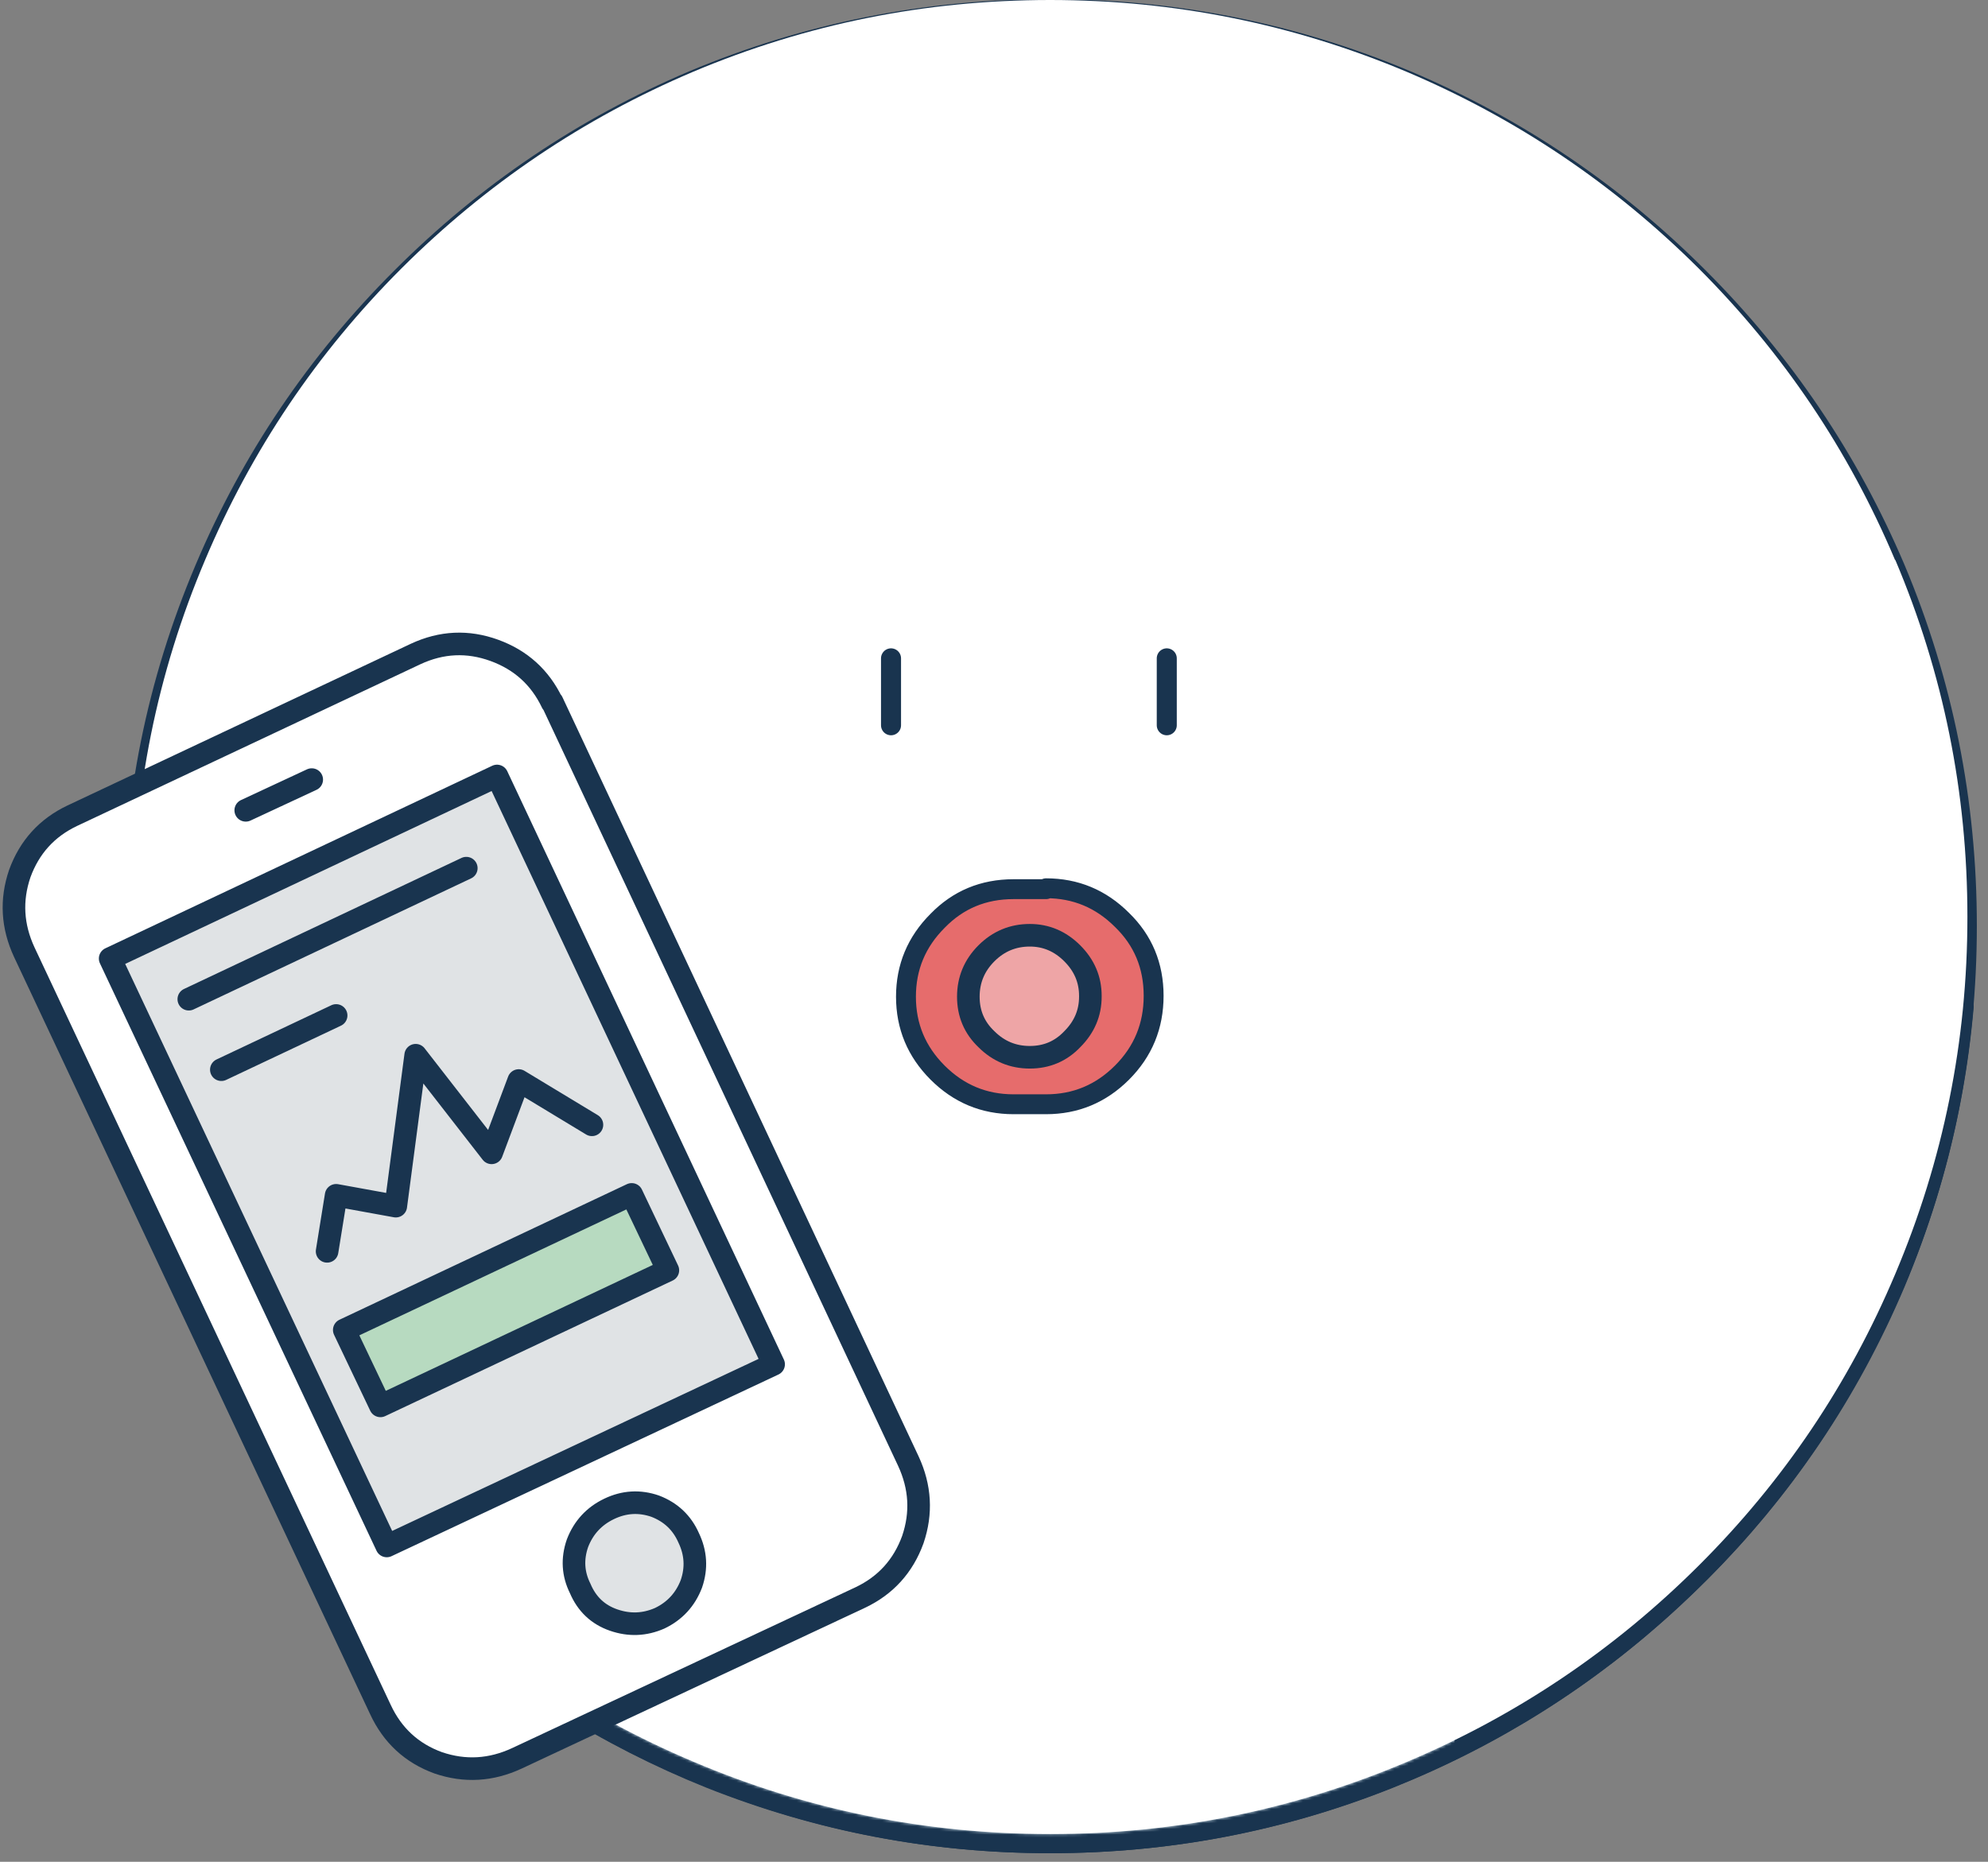 <svg xmlns="http://www.w3.org/2000/svg" baseProfile="basic" width="695" height="651" viewBox="0 0 695 651" preserveAspectRatio="xMinYMin meet"><rect x="0" y="0" width="695" height="651" fill="#808080" stroke="none"/><g overflow="visible"><path fill="#9B808A" stroke="#19344F" stroke-width="2.5" stroke-linecap="round" stroke-linejoin="round" d="M593.8 97q-44.4-44.4-102-68.7Q432.4 3 367.2 3q-65.3 0-124.9 25.2Q184.7 52.6 140.3 97 96 141.4 71.6 199q-25.3 59.5-25.3 124.7 0 65.3 25.3 124.8 24.3 57.6 68.7 102 44.4 44.4 102 68.7 59.5 25.3 124.8 25.3 65.2 0 124.8-25.3 57.5-24.3 101.9-68.7 44.4-44.3 68.7-102 25.1-59.5 25.1-124.8 0-65.2-25-124.8-24.4-57.5-68.8-101.9"/><path fill="#EBE6F2" d="M654 466.9q27.2-54.3 32.5-114.9H47.6Q53 412.6 80 466.9q26.4 52.8 69.8 92.7 43.8 40.3 98.6 62.3 57 22.6 118.7 22.6 61.8 0 118.5-22.6 55-22 98.6-62.3 43.6-40 69.8-92.7"/><path fill="#CFD5E5" d="M562.2 578.3l-33.5-221L512 353l2 254 48.2-28.8"/><path fill="none" stroke="#19344F" stroke-width="7" stroke-linecap="round" stroke-linejoin="round" d="M654 466.9q27.2-54.3 32.5-114.9H47.6Q53 412.6 80 466.9q26.4 52.8 69.8 92.7 43.8 40.3 98.6 62.3 57 22.6 118.7 22.6 61.8 0 118.5-22.6 55-22 98.6-62.3 43.6-40 69.8-92.7"/><path fill="none" stroke="#19344F" stroke-width="7" stroke-linecap="round" stroke-linejoin="round" d="M687.6 323.8q0-65.4-25-124.9-24.4-57.5-68.8-101.9-44.4-44.4-101.9-68.8-59.5-25-124.8-25t-124.9 25Q184.8 52.6 140.4 97q-44.5 44.4-68.8 101.9-25.2 59.5-25.2 124.8t25.3 124.9Q96 506 140.3 550.5q44.4 44.4 102 68.7 59.6 25.3 124.8 25.3 65.3 0 124.8-25.3 57.5-24.4 101.9-68.8 44.4-44.2 68.8-101.8 25-59.6 25-124.9M573 373.7h106.3M543.4 393h97"/><g mask="url(#a)"><path fill="#E4F3FB" d="M466.6 130.7q-45.3-45.4-109.3-45.4-64.2 0-109.3 45.4-45.3 45.2-45.3 109.3v489.5L512 740.9V240q0-64.2-45.4-109.3"/><path fill="#CCE1ED" fill-opacity=".5" d="M213 190.2q-9.7 26-9.7 54.2v435.3q152.3 52 239.6 62.7 49.7 6 48.9-8.8-1-17.2-70-61.5Q255.4 565.6 231 344.4q-7.8-69-.2-141.4 3.8-36.2 9-58.4-17.5 20.5-26.8 45.6"/><path fill="none" stroke="#19344F" stroke-width="7" stroke-linecap="round" stroke-linejoin="round" d="M466.6 130.7Q512 175.8 512 240v500.8m-45.4-610.1q-45.3-45.4-109.3-45.4-64.1 0-109.3 45.4-45.4 45.1-45.4 109.3v489.5"/><path fill="#EAB091" d="M437.8 160.8q-32.3-32.4-78.1-32.4-45.7 0-78 32.4-32.4 32.4-32.4 78.1v56.8q0 45.9 32.3 78.1 32.4 32.4 78.1 32.4 45.8 0 78-32.4 32.4-32.2 32.4-78v-56.9q0-45.7-32.4-78"/><path fill="#D9A184" d="M248.3 228.6v82.2q0 39 32.4 66.5 32.4 27.6 78 27.6 20 0 39.4-6.3-111.4-12.3-136.4-110.1-12.5-49.5-1.9-101.4l-.1.1q-4 10.4-10.3 29-1.1 7.2-1.1 12.4"/><path fill="none" stroke="#19344F" stroke-width="2.3" stroke-linecap="round" stroke-linejoin="round" d="M437.8 160.8q-32.3-32.4-78.1-32.4-45.7 0-78 32.4-32.4 32.4-32.4 78.1v56.8q0 45.9 32.3 78.1 32.4 32.4 78.1 32.4 45.8 0 78-32.4 32.4-32.2 32.4-78v-56.9q0-45.7-32.4-78"/><path fill="#D9A184" d="M347.5 129l-63 25 10.7 13.3q14.7 15.8 33.5 29 60.5 42.4 141.4 42.6 8.2 0-2.7-27.8-10.4-26.3-21.6-40.3-8.4-10.4-54.2-27l-44-14.7"/><path fill="none" stroke="#19344F" stroke-width="7" stroke-linecap="round" stroke-linejoin="round" d="M437.7 160.8q-32.2-32.4-78-32.4-45.7 0-78.1 32.4-32.4 32.4-32.4 78.1v56.8q0 45.9 32.4 78.2 32.4 32.3 78 32.3 45.9 0 78.1-32.3 32.4-32.3 32.4-78.1v-56.9q0-45.7-32.4-78"/><path fill="none" stroke="#19344F" stroke-width="7" stroke-linecap="round" stroke-linejoin="round" d="M321.6 432.6q39.5-10.1 67.1-23.5 37.8-18.5 57.7-45m-124.8 68.5l-15 3.5q-11.2 2.3-24.2 4.4"/><path fill="#CA9D8B" stroke="#19344F" stroke-width="7" stroke-linecap="round" stroke-linejoin="round" d="M492 135.7l-32.6-17.4 35.8-16.4Q454 52.5 395 61.6q-18.5 2.9-36.5 11.2l-14.4 8L357.3 42q-63.8 17.4-74.7 66.5-5.4 24.5 1.9 45.5Q366 193.7 437 168.6q35.5-12.5 54.8-32.9"/><path fill="#E19370" d="M297.7 312.7q-5-5-12.1-5-7 0-12 5-5.1 4.9-5.1 12t5 12.2q5.1 4.9 12 4.9 7.2 0 12.2-5 5-5 5-12.1t-5-12M449.4 312.7q-5-5-12.2-5-7 0-12 5-5 4.9-5 12t5 12.2q5 4.9 12 4.9 7.1 0 12.2-5 5-5 5-12.1t-5-12"/><path fill="none" stroke="#19344F" stroke-width="7" stroke-linecap="round" stroke-linejoin="round" d="M430.8 83q7.4.7 15.6 2.3M363.3 93.2Q384 84 407.9 82.5m-44.6 10.7l-15.8 9M374.4 434.2q59.8-24.2 80-48.4M332.8 448.9l14.7-4.8"/></g><mask id="a"><path fill="#FFF" d="M662.5 195.8q-24.3-57.6-68.7-102Q549.4 49.6 492 25.2 432.3 0 367.1 0q-65.3 0-124.8 25.1-57.5 24.4-102 68.8Q96 138.2 71.7 195.8q-25.2 59.5-25.2 124.8 0 65.2 25.2 124.8 24.4 57.5 68.8 102 44.4 44.3 101.9 68.6 59.5 25.3 124.8 25.3 65.2 0 124.8-25.3 57.5-24.3 102-68.7 44.3-44.2 68.6-101.9 25.2-59.6 25.2-124.8 0-65.3-25.2-124.8"/></mask><g transform="matrix(3.16 0 0 3.16 359.7 348.2)"><animateTransform attributeName="transform" additive="replace" type="translate" repeatCount="indefinite" dur="2.45s" keyTimes="0;0.02;0.041;0.061;0.082;0.102;0.122;0.143;0.163;0.184;0.204;0.224;0.245;0.265;0.286;1" values="359.7,348.2;359.65,348.15;359.65,348.15;359.6,348.15;359.7,348.2;359.7,348.3;359.7,348.25;359.7,348.2;359.65,348.15;359.6,348.15;359.7,348.2;359.7,348.25;359.65,348.25;359.7,348.25;359.7,348.2;359.7,348.2" calcMode="discrete"/><animateTransform attributeName="transform" additive="sum" type="scale" repeatCount="indefinite" dur="2.45s" keyTimes="0;0.02;0.041;0.061;0.082;0.102;0.122;0.143;0.163;0.184;0.204;0.224;0.245;0.265;0.286;1" values="3.16,3.16;3.247,3.247;3.334,3.334;3.421,3.421;3.507,3.507;3.392,3.392;3.276,3.276;3.16,3.16;3.276,3.276;3.392,3.392;3.507,3.507;3.421,3.421;3.334,3.334;3.247,3.247;3.16,3.16;3.16,3.16" calcMode="discrete"/><path fill="#E66C6C" stroke="#19344F" stroke-width="2.2" stroke-linecap="round" stroke-linejoin="round" d="M1.9-11.8h-3.6q-5 0-8.4 3.5-3.5 3.5-3.5 8.4t3.5 8.4Q-6.6 12-1.7 12h3.6q4.9 0 8.4-3.5T13.8 0q0-5-3.5-8.4-3.5-3.5-8.4-3.5"/><path fill="#EEA5A6" stroke="#19344F" stroke-width="2.5" stroke-linecap="round" stroke-linejoin="round" d="M6.8 0q0-2.7-2-4.7t-4.7-2q-2.8 0-4.8 2t-2 4.8q0 2.8 2 4.7 2 2 4.8 2t4.7-2q2-2 2-4.7"/></g><path fill="none" stroke="#19344F" stroke-width="7" stroke-linecap="round" stroke-linejoin="round" d="M311.5 230.2v23.4M407.9 230.2v23.4"/><g transform="matrix(3.16 0 0 3.16 162.7 618.3)"><animateTransform attributeName="transform" additive="replace" type="translate" repeatCount="indefinite" dur="2.45s" keyTimes="0;0.02;0.367;0.388;0.408;0.429;0.449;0.469;0.49;0.51;0.531;0.551;0.571;0.592;0.612;0.633;0.653;0.673;0.694;0.714;0.735;1" values="163.756,422.496;163.806,422.493;163.806,422.493;163.756,422.496;163.641,422.504;163.583,422.569;163.949,422.47;163.816,422.327;163.758,422.585;163.838,422.406;163.703,422.704;163.756,422.727;163.64,422.712;163.631,422.727;163.762,422.62;163.77,422.488;163.811,422.766;163.704,422.781;163.729,422.634;163.576,422.442;163.756,422.496;163.756,422.496" calcMode="discrete"/><animateTransform attributeName="transform" additive="sum" type="rotate" repeatCount="indefinite" dur="2.45s" keyTimes="0;0.388;0.408;0.429;0.449;0.469;0.49;0.51;0.531;0.551;0.571;0.592;0.612;0.633;0.653;0.673;0.694;0.714;0.735;1" values="0,0,0;0,0,0;3.501,0,0;6.308,0,0;8.791,0,0;10.765,0,0;12.042,0,0;12.807,0,0;13.212,0,0;10.556,0,0;8.305,0,0;6.308,0,0;4.753,0,0;3.264,0,0;2.029,0,0;1.047,0,0;0.508,0,0;0.033,0,0;0,0,0;0,0,0" calcMode="discrete"/><animateTransform attributeName="transform" additive="sum" type="scale" repeatCount="indefinite" dur="2.45s" keyTimes="0;0.388;0.408;0.429;0.449;0.469;0.49;0.51;0.531;0.551;0.571;0.592;0.612;0.633;0.673;0.694;1" values="3.16,3.16;3.16,3.16;3.159,3.159;3.158,3.158;3.157,3.157;3.156,3.156;3.156,3.156;3.155,3.155;3.158,3.158;3.156,3.156;3.157,3.157;3.157,3.157;3.158,3.158;3.159,3.159;3.159,3.159;3.16,3.16;3.16,3.16" calcMode="discrete"/><animateTransform attributeName="transform" additive="sum" type="translate" repeatCount="indefinite" dur="2.45s" keyTimes="0;0.388;0.408;0.429;0.449;0.469;0.49;0.51;0.531;0.551;0.571;0.592;0.612;0.633;0.653;0.673;0.694;0.714;0.735;1" values="-0.35,61.949;-0.35,61.949;-0.3,61.949;-0.3,61.899;-0.4,61.949;-0.35,61.999;-0.35,61.899;-0.35,61.999;-0.35,61.899;-0.35,61.899;-0.3,61.899;-0.3,61.899;-0.35,61.949;-0.35,61.999;-0.35,61.899;-0.3,61.899;-0.35,61.949;-0.3,61.999;-0.35,61.949;-0.35,61.949" calcMode="discrete"/><path fill="#FFF" stroke="#19344F" stroke-width="2.5" stroke-linecap="round" stroke-linejoin="round" d="M9.6-117.9q-2-4.2-6.4-5.8-4.4-1.6-8.7.4l-38 17.9q-4.2 2-5.8 6.4-1.5 4.4.5 8.7L-9.4-6.5q2 4.3 6.4 5.9Q1.4.9 5.7-1.1l38-17.8q4.2-2 5.8-6.4Q51-29.7 49-34L9.6-118"/><path fill="#E0E3E5" stroke="#19344F" stroke-width="2.5" stroke-linecap="round" stroke-linejoin="round" d="M3.5-109.8l-42.8 20.2 30.6 65 42.8-20.1-30.6-65.1M21-29q-2.6-.9-5.1.3-2.5 1.2-3.5 3.8-.9 2.6.3 5 1.1 2.6 3.7 3.5 2.6.9 5.1-.2 2.5-1.2 3.5-3.8.9-2.6-.3-5.1Q23.6-28 21-29"/><path fill="none" stroke="#19344F" stroke-width="2.5" stroke-linecap="round" stroke-linejoin="round" d="M-30.6-85.1L.1-99.6M-27-77.3l12.7-6"/><path fill="#B7DAC0" stroke="#19344F" stroke-width="2.5" stroke-linecap="round" stroke-linejoin="round" d="M-13.4-48.5l4 8.4 31.8-15-4-8.4-31.8 15"/><path fill="none" stroke="#19344F" stroke-width="2.5" stroke-linecap="round" stroke-linejoin="round" d="M-24.3-106l7.3-3.4M5.9-76.1l8.1 4.9m-8.1-4.9l-3 8-8.4-10.8-2.2 16.7-6.6-1.2-1 6.2"/></g></g></svg>